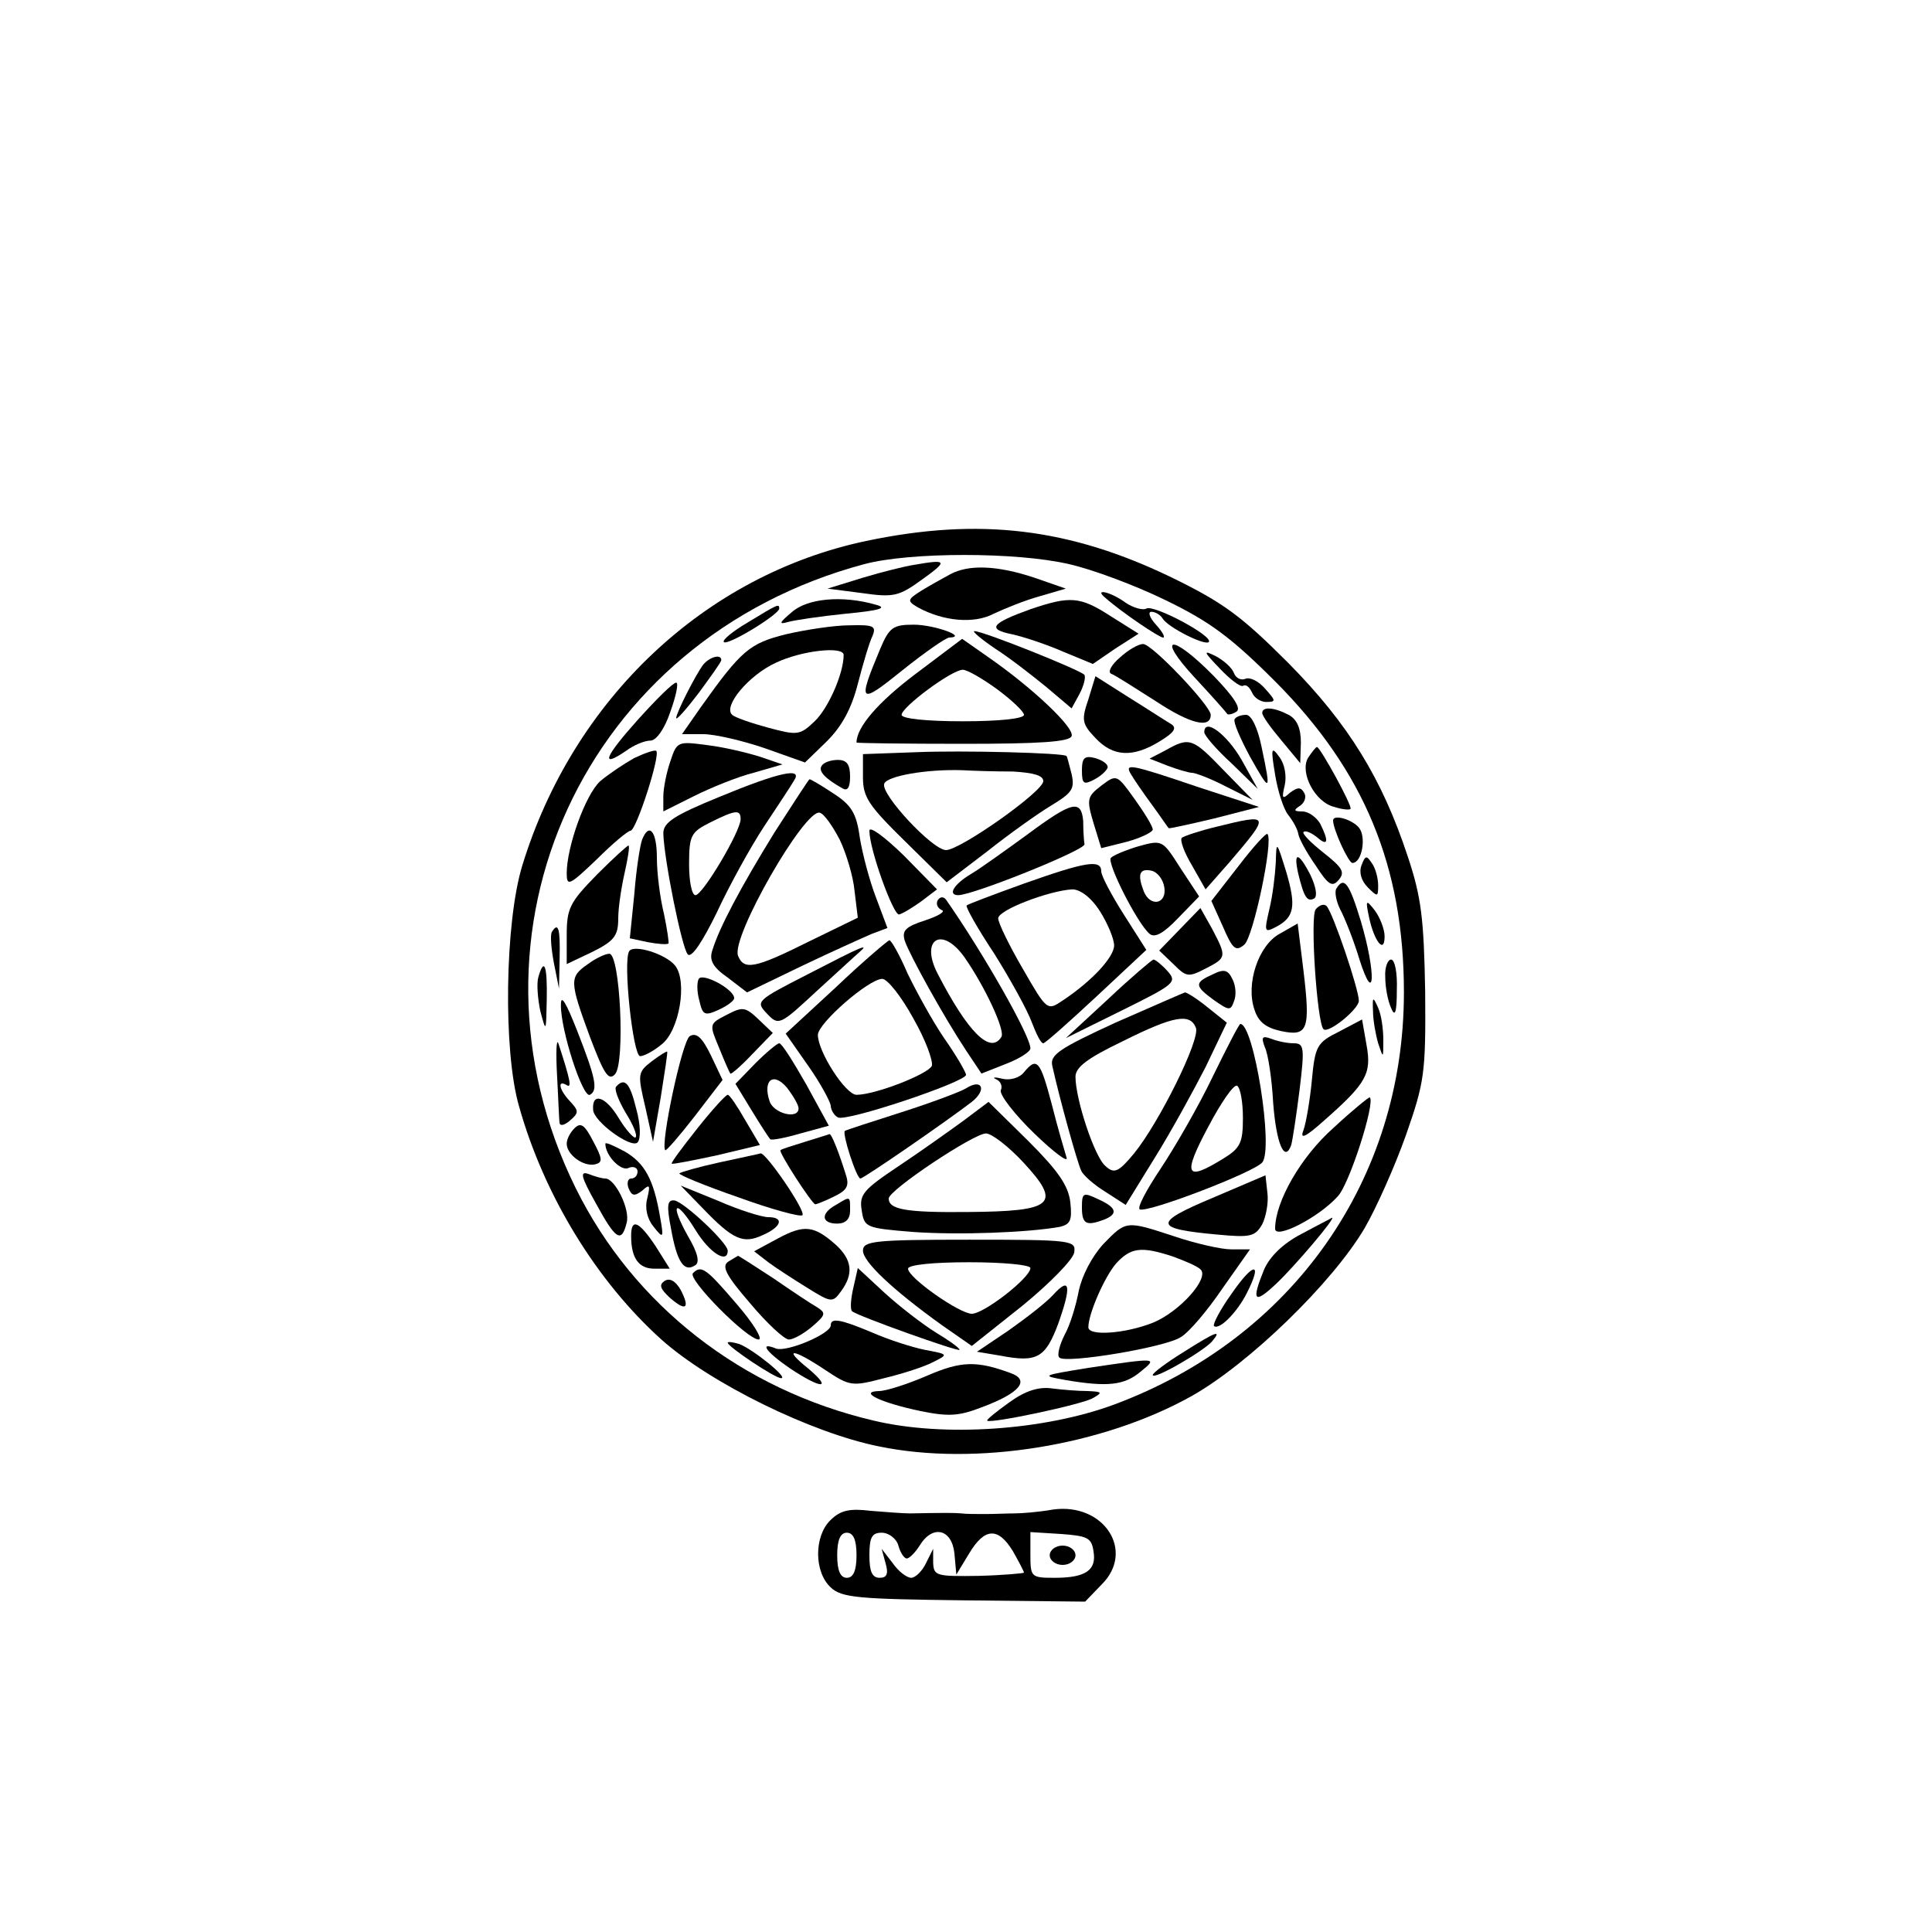 <?xml version="1.0" standalone="no"?>
<!DOCTYPE svg PUBLIC "-//W3C//DTD SVG 20010904//EN"
 "http://www.w3.org/TR/2001/REC-SVG-20010904/DTD/svg10.dtd">
<svg version="1.0" xmlns="http://www.w3.org/2000/svg"
 width="300pt" height="300pt" viewBox="0 0 300 300"
 preserveAspectRatio="xMidYMid meet">
<g transform="translate(0,300) scale(0.1,-0.1)"
fill="#000000" stroke="none">
<path d="M1345 2160 c-251 -53 -455 -246 -534 -504 -27 -88 -30 -288 -5 -374
39 -139 121 -272 221 -362 76 -68 233 -145 338 -166 150 -31 347 1 485 78 89
50 219 176 269 261 18 31 47 96 64 144 29 83 31 96 30 223 -2 114 -6 147 -27
210 -40 121 -92 206 -186 301 -72 72 -100 93 -180 132 -159 77 -299 94 -475
57z m315 -36 c36 -8 103 -33 150 -56 68 -33 101 -57 171 -127 137 -138 199
-286 199 -482 0 -291 -173 -537 -450 -640 -108 -40 -264 -51 -373 -25 -205 48
-373 179 -463 361 -196 397 14 853 448 969 71 19 237 19 318 0z"/>
<path d="M1420 2123 c-14 -2 -50 -11 -80 -20 l-55 -17 54 -7 c49 -7 57 -5 94
22 39 28 38 31 -13 22z"/>
<path d="M1475 2108 c-11 -6 -31 -17 -44 -25 -22 -14 -23 -16 -6 -26 40 -22
88 -26 118 -10 17 8 49 21 71 27 l41 12 -49 17 c-57 19 -102 21 -131 5z"/>
<path d="M1716 2072 c26 -23 84 -62 90 -62 4 0 -1 9 -11 20 -10 11 -13 20 -7
20 6 0 14 -5 17 -10 8 -14 66 -43 72 -37 8 9 -86 59 -97 52 -5 -3 -20 1 -32 9
-23 17 -50 23 -32 8z"/>
<path d="M1229 2049 c-19 -16 -20 -19 -6 -15 10 3 51 9 90 13 53 5 66 9 47 14
-52 15 -107 10 -131 -12z"/>
<path d="M1600 2054 c-61 -22 -68 -31 -28 -39 18 -4 54 -16 79 -27 l46 -19 35
24 36 23 -43 27 c-48 31 -63 32 -125 11z"/>
<path d="M1162 2034 c-24 -14 -41 -28 -38 -31 6 -6 86 43 86 52 0 8 -2 7 -48
-21z"/>
<path d="M1220 2015 c-56 -14 -69 -25 -131 -112 l-30 -43 33 0 c18 0 61 -10
96 -22 l62 -22 34 33 c23 23 38 50 48 89 8 31 18 65 23 75 6 15 1 17 -36 16
-24 0 -69 -7 -99 -14z m90 -32 c0 -29 -24 -83 -45 -103 -23 -22 -27 -22 -72
-10 -26 7 -52 16 -56 20 -15 13 26 62 68 81 40 19 105 26 105 12z"/>
<path d="M1367 1993 c-36 -86 -33 -88 34 -34 35 28 68 51 73 51 30 1 -24 20
-55 20 -32 0 -38 -4 -52 -37z"/>
<path d="M1545 1993 c22 -14 58 -42 80 -60 l39 -33 12 22 c7 13 10 26 8 30 -5
7 -157 68 -171 68 -4 0 10 -12 32 -27z"/>
<path d="M1421 1953 c-57 -43 -91 -82 -91 -106 0 -1 74 -2 165 -2 119 0 166 3
169 12 5 13 -62 76 -130 123 l-40 28 -73 -55z m127 -23 c23 -17 42 -35 42 -40
0 -6 -39 -10 -95 -10 -56 0 -95 4 -95 10 0 12 78 70 95 70 7 0 31 -14 53 -30z"/>
<path d="M1739 1979 c-13 -11 -19 -22 -14 -25 6 -2 37 -22 70 -43 53 -35 85
-43 85 -21 0 14 -91 110 -105 110 -7 0 -23 -9 -36 -21z"/>
<path d="M1855 1948 c27 -29 50 -55 51 -57 2 -1 8 0 14 4 8 5 -5 24 -36 56
-65 66 -90 63 -29 -3z"/>
<path d="M1894 1962 c16 -17 32 -29 36 -27 5 3 10 -2 14 -10 3 -8 13 -15 22
-15 16 0 15 2 -1 20 -10 12 -24 19 -31 16 -7 -3 -15 1 -18 9 -3 8 -15 19 -28
26 -20 10 -20 8 6 -19z"/>
<path d="M1092 1968 c-12 -16 -42 -75 -42 -83 0 -4 16 14 35 39 19 26 35 48
35 51 0 10 -18 5 -28 -7z"/>
<path d="M1690 1914 c-11 -32 -10 -38 11 -60 27 -29 58 -31 100 -5 23 14 27
21 17 27 -7 4 -36 23 -65 41 l-52 33 -11 -36z"/>
<path d="M991 1883 c-52 -58 -60 -77 -19 -49 12 9 29 16 38 16 9 0 22 18 31
45 9 25 13 45 9 45 -5 0 -31 -26 -59 -57z"/>
<path d="M1960 1893 c0 -5 14 -24 30 -43 l29 -35 1 32 c0 22 -6 36 -19 43 -23
12 -41 13 -41 3z"/>
<path d="M1917 1883 c-2 -5 9 -30 24 -58 32 -57 33 -56 18 15 -6 30 -16 50
-24 50 -8 0 -16 -3 -18 -7z"/>
<path d="M1870 1863 c0 -5 19 -27 42 -48 l41 -40 -25 45 c-23 40 -58 66 -58
43z"/>
<path d="M1041 1818 c-6 -17 -11 -42 -11 -55 l0 -23 48 24 c26 13 68 30 92 36
l45 13 -35 12 c-19 6 -56 15 -82 18 -45 6 -47 6 -57 -25z"/>
<path d="M1810 1835 l-25 -13 28 -11 c16 -6 33 -11 38 -11 5 0 29 -9 52 -21
l42 -21 -45 46 c-48 50 -53 52 -90 31z"/>
<path d="M985 1823 c-16 -9 -40 -25 -53 -36 -23 -21 -52 -102 -52 -143 0 -21
4 -19 46 21 25 25 49 45 53 45 9 0 47 118 40 124 -2 2 -17 -3 -34 -11z"/>
<path d="M1423 1832 l-83 -3 0 -36 c0 -31 9 -44 65 -99 l65 -64 63 48 c34 27
79 59 99 71 33 20 37 26 32 49 -4 15 -7 28 -8 28 -3 5 -163 9 -233 6z m150
-30 c32 -2 47 -6 47 -15 0 -16 -129 -107 -151 -107 -21 0 -102 87 -96 103 4
12 66 23 122 21 17 -1 51 -2 78 -2z"/>
<path d="M1980 1797 c4 -25 13 -53 20 -62 8 -10 15 -23 16 -30 1 -7 13 -29 27
-49 20 -31 26 -34 36 -22 10 12 5 19 -24 42 -19 15 -33 29 -31 32 3 3 12 -1
21 -8 17 -15 19 -7 5 21 -6 10 -18 19 -28 19 -13 0 -14 2 -3 9 7 5 10 14 6 20
-5 9 -10 9 -22 0 -12 -11 -13 -9 -8 12 3 14 0 32 -8 43 -13 18 -14 15 -7 -27z"/>
<path d="M2031 1823 c-13 -23 11 -69 41 -76 12 -4 24 -5 25 -3 4 3 -47 96 -52
96 -2 0 -8 -8 -14 -17z"/>
<path d="M1680 1804 c0 -22 3 -23 20 -14 11 6 20 15 20 19 0 5 -9 11 -20 14
-16 4 -20 0 -20 -19z"/>
<path d="M1276 1811 c-6 -8 5 -20 32 -35 8 -5 12 1 12 18 0 19 -5 26 -19 26
-11 0 -22 -4 -25 -9z"/>
<path d="M1756 1798 c4 -7 19 -29 33 -48 14 -19 25 -36 26 -36 0 -1 32 6 70
15 l70 18 -95 31 c-106 36 -114 37 -104 20z"/>
<path d="M1118 1763 c-71 -29 -88 -40 -88 -57 1 -40 29 -179 38 -188 6 -6 23
20 45 65 19 41 52 101 73 133 22 33 43 65 47 72 14 21 -23 13 -115 -25z m32
-35 c0 -19 -59 -118 -70 -118 -6 0 -10 22 -10 48 0 45 3 50 33 65 40 20 47 20
47 5z"/>
<path d="M1710 1780 c-22 -17 -23 -21 -12 -58 l12 -39 40 10 c22 6 40 15 40
19 0 5 -13 26 -28 47 -28 39 -28 39 -52 21z"/>
<path d="M1203 1708 c-53 -86 -86 -148 -97 -184 -5 -15 1 -26 24 -42 l30 -23
85 41 c46 22 95 44 109 50 l24 9 -18 48 c-10 26 -21 68 -25 93 -5 37 -13 50
-41 68 -18 12 -35 22 -37 22 -1 0 -25 -37 -54 -82z m101 -12 c10 -21 21 -57
23 -80 l5 -41 -76 -37 c-84 -42 -101 -45 -110 -22 -11 29 104 229 127 222 7
-2 20 -21 31 -42z"/>
<path d="M1595 1704 c-33 -24 -72 -52 -87 -61 -27 -16 -37 -33 -20 -33 23 0
197 70 196 79 -1 6 -2 22 -2 36 -3 34 -17 31 -87 -21z"/>
<path d="M1888 1716 c-25 -6 -49 -14 -53 -17 -3 -4 4 -23 16 -43 l21 -37 37
42 c64 75 64 76 -21 55z"/>
<path d="M2070 1726 c0 -14 24 -66 30 -66 15 0 22 41 10 55 -11 13 -40 21 -40
11z"/>
<path d="M1350 1710 c0 -29 37 -131 46 -130 5 1 20 10 34 20 l25 19 -52 53
c-30 29 -53 46 -53 38z"/>
<path d="M997 1696 c-3 -8 -9 -45 -12 -84 l-7 -69 28 -6 c16 -3 30 -4 32 -2 1
1 -2 22 -7 46 -6 24 -11 63 -11 87 0 41 -12 56 -23 28z"/>
<path d="M1923 1655 l-42 -54 18 -40 c15 -35 20 -39 33 -28 14 11 46 163 36
172 -2 2 -22 -20 -45 -50z"/>
<path d="M1768 1686 c-20 -6 -39 -14 -43 -18 -7 -7 41 -102 60 -118 8 -7 22 1
44 24 l33 34 -29 44 c-28 44 -28 44 -65 34z m40 -64 c4 -26 -22 -31 -32 -6
-10 26 -7 36 12 32 9 -2 18 -13 20 -26z"/>
<path d="M927 1642 c-42 -43 -47 -52 -47 -94 l0 -45 40 19 c34 17 40 25 40 52
0 17 5 49 10 71 5 22 8 41 6 42 -1 1 -23 -19 -49 -45z"/>
<path d="M1981 1660 c-1 -19 -5 -52 -10 -72 -8 -35 -8 -37 11 -27 28 15 31 32
15 86 -15 48 -15 48 -16 13z"/>
<path d="M2016 1643 c9 -37 14 -44 25 -38 5 4 2 19 -6 36 -19 37 -27 37 -19 2z"/>
<path d="M2114 1656 c-4 -11 0 -24 10 -34 15 -15 16 -15 16 3 0 11 -4 27 -10
35 -8 12 -10 12 -16 -4z"/>
<path d="M1590 1628 c-47 -17 -87 -32 -89 -34 -2 -2 17 -36 43 -75 25 -40 51
-87 58 -106 7 -18 14 -33 18 -33 3 0 40 33 83 73 l77 72 -35 55 c-19 30 -35
60 -35 67 0 19 -24 15 -120 -19z m118 -43 c12 -19 22 -43 22 -53 0 -18 -34
-55 -79 -85 -25 -17 -25 -17 -63 49 -21 36 -38 71 -38 78 0 13 79 43 115 45
12 0 29 -12 43 -34z"/>
<path d="M2075 1620 c-3 -5 0 -20 6 -32 7 -13 21 -48 30 -78 24 -75 26 -21 2
60 -18 59 -26 70 -38 50z"/>
<path d="M1456 1602 c-3 -6 0 -12 6 -15 7 -2 -4 -9 -25 -16 -31 -10 -37 -16
-32 -32 8 -23 60 -117 95 -170 l24 -36 38 15 c21 8 38 19 38 24 0 20 -75 151
-131 231 -4 5 -9 5 -13 -1z m42 -89 c32 -46 63 -113 57 -123 -17 -28 -52 7
-99 98 -28 54 7 75 42 25z"/>
<path d="M2043 1588 c-9 -11 2 -175 12 -186 7 -8 55 31 55 44 0 18 -40 136
-50 147 -4 4 -11 2 -17 -5z"/>
<path d="M2126 1575 c8 -37 24 -57 24 -29 0 11 -7 29 -15 40 -14 18 -15 17 -9
-11z"/>
<path d="M1832 1557 l-32 -33 22 -21 c20 -20 23 -21 50 -7 33 17 33 18 10 62
l-18 32 -32 -33z"/>
<path d="M1987 1550 c-33 -18 -53 -78 -39 -118 6 -19 18 -28 41 -33 42 -9 46
2 35 94 l-9 73 -28 -16z"/>
<path d="M857 1553 c-3 -5 -1 -26 3 -48 l8 -40 1 48 c1 45 -2 56 -12 40z"/>
<path d="M1298 1467 l-78 -72 35 -50 c19 -27 34 -55 35 -62 0 -6 5 -15 11 -18
11 -8 199 55 199 66 0 4 -15 30 -34 57 -19 28 -44 74 -57 101 -12 28 -25 51
-28 51 -3 -1 -41 -33 -83 -73z m120 -48 c19 -33 31 -66 29 -74 -6 -13 -88 -45
-117 -45 -17 0 -60 67 -60 93 0 18 79 87 100 87 8 0 30 -28 48 -61z"/>
<path d="M977 1523 c-10 -16 6 -163 17 -163 6 0 21 8 33 18 28 21 41 99 21
123 -15 18 -64 33 -71 22z"/>
<path d="M1254 1487 c-80 -41 -81 -42 -63 -61 18 -19 20 -18 76 34 32 29 62
57 68 62 16 14 2 8 -81 -35z"/>
<path d="M913 1503 c-29 -20 -29 -26 3 -113 22 -58 29 -69 39 -58 16 17 8 188
-9 187 -6 0 -21 -7 -33 -16z"/>
<path d="M1720 1448 l-65 -60 87 43 c83 41 86 44 71 61 -9 10 -19 18 -22 18
-3 -1 -35 -28 -71 -62z"/>
<path d="M2151 1483 c0 -16 4 -37 9 -48 6 -15 9 -8 9 28 1 26 -3 47 -9 47 -5
0 -10 -12 -9 -27z"/>
<path d="M836 1483 c-3 -10 -1 -34 3 -53 9 -34 9 -33 10 18 1 53 -4 66 -13 35z"/>
<path d="M1883 1487 c-29 -13 -28 -18 2 -40 23 -16 26 -17 31 -2 4 9 3 24 -2
34 -7 15 -13 17 -31 8z"/>
<path d="M1085 1480 c-3 -5 -3 -20 1 -34 5 -22 8 -24 30 -14 13 6 24 14 24 18
0 14 -49 40 -55 30z"/>
<path d="M871 1440 c-1 -38 34 -146 45 -140 13 7 9 26 -20 100 -17 43 -25 57
-25 40z"/>
<path d="M1732 1412 c-87 -40 -102 -50 -98 -67 11 -50 39 -151 45 -163 3 -7
20 -22 38 -33 l31 -20 45 73 c25 40 60 104 79 141 l33 69 -30 24 c-16 13 -32
23 -35 23 -3 -1 -51 -22 -108 -47z m125 -8 c7 -18 -57 -147 -96 -195 -24 -29
-31 -32 -44 -20 -17 13 -47 104 -47 139 0 15 19 29 73 55 80 40 105 44 114 21z"/>
<path d="M2132 1430 c0 -14 4 -36 8 -50 8 -24 8 -24 8 5 0 17 -3 39 -8 50 -8
18 -9 18 -8 -5z"/>
<path d="M1128 1424 c-27 -14 -27 -14 -11 -52 8 -20 16 -38 17 -39 1 -2 17 12
34 30 l32 33 -22 21 c-21 20 -25 20 -50 7z"/>
<path d="M2079 1398 c-34 -17 -37 -22 -42 -76 -3 -31 -9 -66 -13 -77 -6 -15 3
-11 32 15 66 58 74 73 66 117 l-7 40 -36 -19z"/>
<path d="M1883 1328 c-22 -46 -59 -110 -81 -143 -22 -33 -37 -61 -32 -63 14
-5 178 58 190 73 18 21 -13 215 -34 215 -2 0 -21 -37 -43 -82z m47 -64 c0 -39
-4 -47 -32 -64 -57 -35 -62 -25 -22 50 20 38 40 67 45 64 5 -3 9 -25 9 -50z"/>
<path d="M1071 1391 c-12 -8 -46 -169 -38 -177 1 -2 22 22 46 53 l43 56 -18
38 c-14 29 -23 36 -33 30z"/>
<path d="M865 1330 c2 -36 3 -69 4 -74 1 -5 8 -3 16 4 14 12 14 15 0 30 -17
18 -20 34 -5 25 8 -5 6 7 -13 65 -3 8 -4 -14 -2 -50z"/>
<path d="M1964 1374 c5 -10 11 -49 13 -87 5 -64 18 -93 28 -65 2 7 8 46 13 86
8 65 7 72 -9 72 -10 0 -25 3 -35 7 -14 5 -16 3 -10 -13z"/>
<path d="M1173 1349 l-31 -32 25 -41 c14 -23 27 -43 29 -45 2 -2 23 2 47 9
l44 12 -35 64 c-20 35 -38 64 -42 64 -3 0 -20 -14 -37 -31z m67 -70 c0 -18
-39 -8 -45 11 -11 33 6 46 27 21 10 -13 18 -27 18 -32z"/>
<path d="M1012 1352 c-22 -17 -22 -20 -10 -71 l12 -54 12 69 c6 38 11 70 10
71 -1 1 -12 -6 -24 -15z"/>
<path d="M1590 1335 c-7 -9 -22 -13 -34 -10 -12 3 -16 2 -9 -1 7 -3 10 -11 7
-17 -2 -7 21 -37 52 -67 31 -30 54 -47 50 -37 -3 10 -14 47 -23 83 -18 68 -23
73 -43 49z"/>
<path d="M957 1313 c-4 -3 3 -21 14 -40 12 -19 19 -36 16 -39 -2 -3 -15 11
-27 31 -20 33 -41 39 -39 12 0 -18 59 -61 69 -51 5 5 5 27 -2 52 -10 41 -18
49 -31 35z"/>
<path d="M1500 1310 c-8 -5 -53 -22 -100 -37 -47 -15 -87 -28 -88 -29 -5 -3
18 -74 24 -74 5 0 134 89 173 119 24 19 16 37 -9 21z"/>
<path d="M1083 1248 c-23 -29 -41 -53 -40 -55 2 -1 33 5 70 13 l67 16 -23 39
c-12 21 -24 39 -27 39 -3 0 -24 -23 -47 -52z"/>
<path d="M2071 1249 c-51 -45 -91 -115 -91 -157 0 -17 67 17 97 50 18 18 59
146 50 154 -1 1 -27 -20 -56 -47z"/>
<path d="M1495 1259 c-22 -16 -67 -48 -100 -70 -54 -36 -61 -44 -57 -68 4 -27
6 -28 80 -34 71 -5 178 -1 228 8 16 4 19 10 16 38 -3 26 -19 49 -65 95 l-62
61 -40 -30z m95 -65 c59 -64 46 -75 -87 -76 -97 -1 -123 4 -123 21 0 13 132
101 151 101 9 0 36 -21 59 -46z"/>
<path d="M892 1248 c-7 -7 -12 -17 -12 -24 0 -17 26 -36 44 -32 12 3 12 8 -3
36 -13 25 -19 30 -29 20z"/>
<path d="M1250 1227 c-19 -6 -36 -11 -38 -13 -4 -2 49 -84 54 -84 2 0 15 5 29
12 19 9 24 16 19 32 -11 36 -23 66 -26 65 -2 -1 -19 -6 -38 -12z"/>
<path d="M940 1224 c0 -18 23 -42 35 -38 8 4 15 1 15 -5 0 -6 -4 -11 -10 -11
-5 0 -7 -7 -4 -15 5 -12 9 -13 21 -4 12 11 13 9 8 -12 -4 -15 0 -32 10 -44 15
-19 16 -18 10 15 -10 59 -24 84 -55 102 -17 9 -30 15 -30 12z"/>
<path d="M1117 1195 c-32 -7 -60 -15 -62 -17 -2 -2 39 -19 91 -37 52 -19 97
-31 100 -28 6 6 -57 98 -65 96 -3 -1 -32 -7 -64 -14z"/>
<path d="M925 1132 c31 -57 40 -63 48 -31 6 21 -18 69 -33 69 -5 0 -16 3 -26
7 -14 5 -12 -4 11 -45z"/>
<path d="M1883 1140 c-93 -39 -92 -48 7 -57 52 -5 59 -3 70 16 6 12 10 34 8
49 l-3 27 -82 -35z"/>
<path d="M1091 1124 c47 -49 63 -56 93 -42 30 13 34 28 9 28 -10 0 -45 11 -77
25 l-59 24 34 -35z"/>
<path d="M1680 1125 c0 -26 7 -29 34 -19 23 9 20 19 -9 32 -23 11 -25 10 -25
-13z"/>
<path d="M1042 1092 c9 -51 20 -68 37 -57 8 4 5 19 -11 46 -29 52 -19 59 12 9
22 -36 50 -53 50 -32 0 12 -68 76 -83 78 -11 1 -12 -8 -5 -44z"/>
<path d="M1298 1129 c-24 -13 -23 -29 2 -29 13 0 20 7 20 20 0 23 1 23 -22 9z"/>
<path d="M2021 1084 c-29 -15 -49 -35 -58 -55 -20 -49 -16 -55 18 -23 28 26
96 106 87 103 -1 -1 -23 -12 -47 -25z"/>
<path d="M980 1081 c0 -35 12 -51 36 -51 l24 0 -22 35 c-26 39 -38 44 -38 16z"/>
<path d="M1208 1077 l-37 -20 22 -17 c12 -9 40 -27 61 -40 37 -23 39 -23 52
-5 20 27 17 49 -8 72 -34 30 -49 32 -90 10z"/>
<path d="M1713 1068 c-18 -20 -33 -49 -38 -73 -4 -21 -13 -52 -22 -68 -8 -16
-12 -32 -8 -35 9 -10 166 16 189 32 12 7 41 41 64 75 l43 61 -29 0 c-16 0 -55
9 -88 20 -76 25 -75 25 -111 -12z m108 -19 c19 -7 38 -15 43 -20 15 -13 -32
-66 -74 -83 -43 -17 -100 -21 -100 -7 0 21 25 78 43 99 23 25 39 27 88 11z"/>
<path d="M1340 1058 c0 -17 45 -60 123 -116 l46 -32 78 62 c43 35 79 72 81 83
3 19 -3 20 -163 20 -147 0 -165 -2 -165 -17z m260 -27 c0 -15 -72 -71 -91 -71
-19 0 -99 56 -99 70 0 6 39 10 95 10 52 0 95 -4 95 -9z"/>
<path d="M1131 1041 c-11 -7 -4 -21 34 -65 26 -31 53 -56 60 -56 7 0 23 9 36
20 21 18 22 21 8 30 -9 5 -39 25 -68 45 -29 19 -54 35 -55 35 0 0 -7 -4 -15
-9z"/>
<path d="M1913 992 c-18 -25 -30 -48 -28 -51 8 -7 36 21 51 51 25 49 11 49
-23 0z"/>
<path d="M1076 1023 c-9 -9 84 -103 102 -103 7 0 -8 25 -34 55 -48 56 -55 61
-68 48z"/>
<path d="M1325 1000 c-4 -17 -5 -33 -2 -36 7 -7 167 -64 167 -60 0 3 -17 15
-37 27 -21 13 -57 41 -80 62 l-41 38 -7 -31z"/>
<path d="M1032 1011 c-9 -6 -7 -12 8 -26 25 -22 32 -17 17 12 -8 14 -17 19
-25 14z"/>
<path d="M1635 989 c-11 -12 -42 -36 -69 -55 l-49 -33 36 -6 c57 -11 70 -4 90
49 21 59 19 75 -8 45z"/>
<path d="M1290 942 c0 -13 -68 -42 -85 -36 -27 11 -16 -5 22 -31 48 -32 67
-33 28 0 -40 32 -25 32 26 -2 39 -26 42 -26 92 -13 29 7 63 18 76 25 24 12 24
12 -13 19 -20 4 -57 16 -82 27 -50 21 -64 23 -64 11z"/>
<path d="M1837 900 c-26 -16 -47 -32 -47 -35 0 -9 79 37 92 52 16 19 7 16 -45
-17z"/>
<path d="M1130 915 c0 -6 73 -55 83 -55 12 0 -44 45 -65 53 -10 3 -18 4 -18 2z"/>
<path d="M1440 864 c-30 -13 -64 -24 -75 -24 -33 -1 2 -18 64 -31 44 -9 60 -8
96 6 59 22 75 42 44 53 -52 19 -76 19 -129 -4z"/>
<path d="M1690 876 c-73 -12 -74 -12 -35 -19 65 -11 91 -8 116 13 27 22 27 22
-81 6z"/>
<path d="M1568 823 c-21 -15 -37 -28 -35 -29 5 -5 147 25 164 35 16 9 14 10
-8 11 -15 0 -39 2 -55 4 -20 3 -41 -3 -66 -21z"/>
<path d="M1289 639 c-25 -25 -25 -80 1 -104 17 -16 43 -18 207 -20 l188 -2 26
27 c52 52 3 127 -76 116 -22 -4 -49 -6 -60 -6 -11 0 -31 -1 -45 -1 -14 0 -31
0 -37 1 -12 1 -26 1 -80 0 -10 0 -37 2 -61 4 -33 4 -47 1 -63 -15z m41 -54 c0
-24 -5 -35 -15 -35 -10 0 -15 11 -15 35 0 24 5 35 15 35 10 0 15 -11 15 -35z
m65 15 c3 -11 9 -20 13 -20 4 0 13 9 20 20 20 33 50 26 54 -12 l3 -33 20 33
c24 40 45 41 68 3 9 -16 17 -31 17 -33 0 -1 -32 -4 -70 -5 -66 -1 -70 0 -71
20 l0 22 -11 -22 c-6 -13 -17 -23 -23 -23 -7 0 -20 10 -29 23 l-17 22 6 -22
c5 -17 2 -23 -9 -23 -12 0 -16 10 -16 35 0 28 4 35 19 35 11 0 23 -9 26 -20z
m303 -9 c5 -29 -12 -41 -60 -41 -37 0 -38 1 -38 36 l0 35 48 -3 c41 -3 47 -6
50 -27z"/>
<path d="M1630 585 c0 -8 9 -15 20 -15 11 0 20 7 20 15 0 8 -9 15 -20 15 -11
0 -20 -7 -20 -15z"/>
</g>
</svg>
